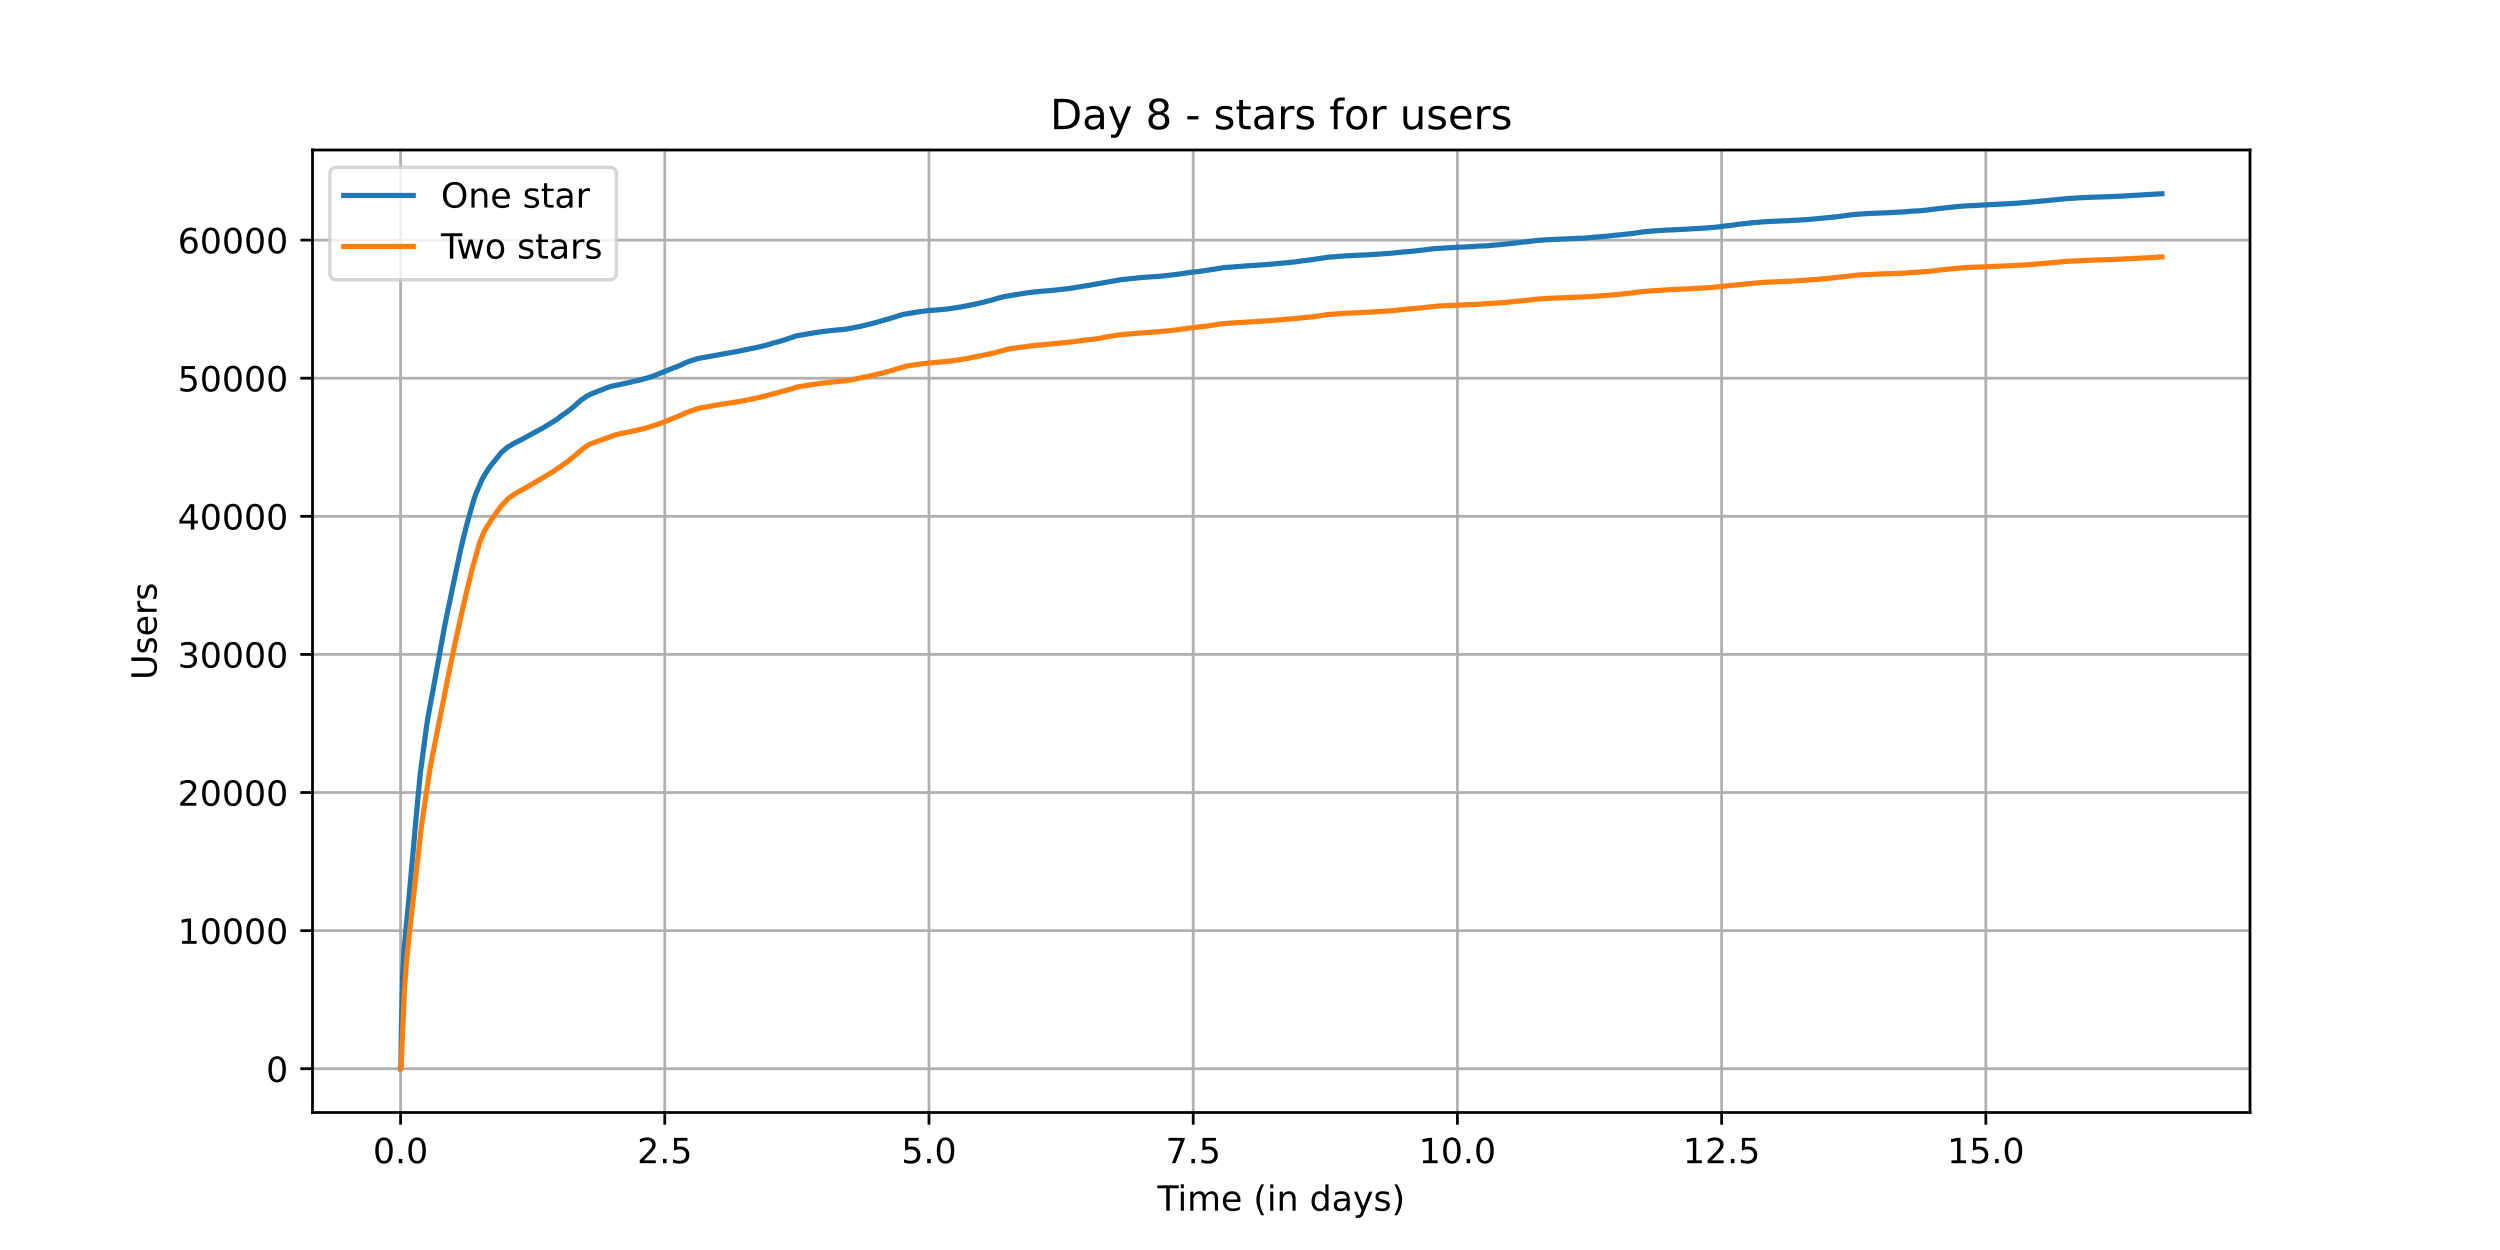 <?xml version="1.0" encoding="utf-8" standalone="no"?>
<!DOCTYPE svg PUBLIC "-//W3C//DTD SVG 1.1//EN"
  "http://www.w3.org/Graphics/SVG/1.1/DTD/svg11.dtd">
<!-- Created with matplotlib (https://matplotlib.org/) -->
<svg height="360pt" version="1.1" viewBox="0 0 720 360" width="720pt" xmlns="http://www.w3.org/2000/svg" xmlns:xlink="http://www.w3.org/1999/xlink">
 <defs>
  <style type="text/css">*{stroke-linecap:butt;stroke-linejoin:round;}</style>
 </defs>
 <g id="figure_1">
  <g id="patch_1">
   <path d="M 0 360 
L 720 360 
L 720 0 
L 0 0 
z
" style="fill:#ffffff;"/>
  </g>
  <g id="axes_1">
   <g id="patch_2">
    <path d="M 90 320.4 
L 648 320.4 
L 648 43.2 
L 90 43.2 
z
" style="fill:#ffffff;"/>
   </g>
   <g id="matplotlib.axis_1">
    <g id="xtick_1">
     <g id="line2d_1">
      <path clip-path="url(#p33102a706a)" d="M 115.364 320.4 
L 115.364 43.2 
" style="fill:none;stroke:#b0b0b0;stroke-linecap:square;stroke-width:0.8;"/>
     </g>
     <g id="line2d_2">
      <defs>
       <path d="M 0 0 
L 0 3.5 
" id="mf99f312603" style="stroke:#000000;stroke-width:0.8;"/>
      </defs>
      <g>
       <use style="stroke:#000000;stroke-width:0.8;" x="115.364" xlink:href="#mf99f312603" y="320.4"/>
      </g>
     </g>
     <g id="text_1">
      <!-- 0.0 -->
      <g transform="translate(107.412 334.998)scale(0.1 -0.1)">
       <defs>
        <path d="M 31.781 66.406 
Q 24.172 66.406 20.328 58.906 
Q 16.5 51.422 16.5 36.375 
Q 16.5 21.391 20.328 13.891 
Q 24.172 6.391 31.781 6.391 
Q 39.453 6.391 43.281 13.891 
Q 47.125 21.391 47.125 36.375 
Q 47.125 51.422 43.281 58.906 
Q 39.453 66.406 31.781 66.406 
z
M 31.781 74.219 
Q 44.047 74.219 50.516 64.516 
Q 56.984 54.828 56.984 36.375 
Q 56.984 17.969 50.516 8.266 
Q 44.047 -1.422 31.781 -1.422 
Q 19.531 -1.422 13.062 8.266 
Q 6.594 17.969 6.594 36.375 
Q 6.594 54.828 13.062 64.516 
Q 19.531 74.219 31.781 74.219 
z
" id="DejaVuSans-48"/>
        <path d="M 10.688 12.406 
L 21 12.406 
L 21 0 
L 10.688 0 
z
" id="DejaVuSans-46"/>
       </defs>
       <use xlink:href="#DejaVuSans-48"/>
       <use x="63.623" xlink:href="#DejaVuSans-46"/>
       <use x="95.41" xlink:href="#DejaVuSans-48"/>
      </g>
     </g>
    </g>
    <g id="xtick_2">
     <g id="line2d_3">
      <path clip-path="url(#p33102a706a)" d="M 191.456 320.4 
L 191.456 43.2 
" style="fill:none;stroke:#b0b0b0;stroke-linecap:square;stroke-width:0.8;"/>
     </g>
     <g id="line2d_4">
      <g>
       <use style="stroke:#000000;stroke-width:0.8;" x="191.456" xlink:href="#mf99f312603" y="320.4"/>
      </g>
     </g>
     <g id="text_2">
      <!-- 2.5 -->
      <g transform="translate(183.505 334.998)scale(0.1 -0.1)">
       <defs>
        <path d="M 19.188 8.297 
L 53.609 8.297 
L 53.609 0 
L 7.328 0 
L 7.328 8.297 
Q 12.938 14.109 22.625 23.891 
Q 32.328 33.688 34.812 36.531 
Q 39.547 41.844 41.422 45.531 
Q 43.312 49.219 43.312 52.781 
Q 43.312 58.594 39.234 62.25 
Q 35.156 65.922 28.609 65.922 
Q 23.969 65.922 18.812 64.312 
Q 13.672 62.703 7.812 59.422 
L 7.812 69.391 
Q 13.766 71.781 18.938 73 
Q 24.125 74.219 28.422 74.219 
Q 39.75 74.219 46.484 68.547 
Q 53.219 62.891 53.219 53.422 
Q 53.219 48.922 51.531 44.891 
Q 49.859 40.875 45.406 35.406 
Q 44.188 33.984 37.641 27.219 
Q 31.109 20.453 19.188 8.297 
z
" id="DejaVuSans-50"/>
        <path d="M 10.797 72.906 
L 49.516 72.906 
L 49.516 64.594 
L 19.828 64.594 
L 19.828 46.734 
Q 21.969 47.469 24.109 47.828 
Q 26.266 48.188 28.422 48.188 
Q 40.625 48.188 47.75 41.5 
Q 54.891 34.812 54.891 23.391 
Q 54.891 11.625 47.562 5.094 
Q 40.234 -1.422 26.906 -1.422 
Q 22.312 -1.422 17.547 -0.641 
Q 12.797 0.141 7.719 1.703 
L 7.719 11.625 
Q 12.109 9.234 16.797 8.062 
Q 21.484 6.891 26.703 6.891 
Q 35.156 6.891 40.078 11.328 
Q 45.016 15.766 45.016 23.391 
Q 45.016 31 40.078 35.438 
Q 35.156 39.891 26.703 39.891 
Q 22.75 39.891 18.812 39.016 
Q 14.891 38.141 10.797 36.281 
z
" id="DejaVuSans-53"/>
       </defs>
       <use xlink:href="#DejaVuSans-50"/>
       <use x="63.623" xlink:href="#DejaVuSans-46"/>
       <use x="95.41" xlink:href="#DejaVuSans-53"/>
      </g>
     </g>
    </g>
    <g id="xtick_3">
     <g id="line2d_5">
      <path clip-path="url(#p33102a706a)" d="M 267.549 320.4 
L 267.549 43.2 
" style="fill:none;stroke:#b0b0b0;stroke-linecap:square;stroke-width:0.8;"/>
     </g>
     <g id="line2d_6">
      <g>
       <use style="stroke:#000000;stroke-width:0.8;" x="267.549" xlink:href="#mf99f312603" y="320.4"/>
      </g>
     </g>
     <g id="text_3">
      <!-- 5.0 -->
      <g transform="translate(259.597 334.998)scale(0.1 -0.1)">
       <use xlink:href="#DejaVuSans-53"/>
       <use x="63.623" xlink:href="#DejaVuSans-46"/>
       <use x="95.41" xlink:href="#DejaVuSans-48"/>
      </g>
     </g>
    </g>
    <g id="xtick_4">
     <g id="line2d_7">
      <path clip-path="url(#p33102a706a)" d="M 343.642 320.4 
L 343.642 43.2 
" style="fill:none;stroke:#b0b0b0;stroke-linecap:square;stroke-width:0.8;"/>
     </g>
     <g id="line2d_8">
      <g>
       <use style="stroke:#000000;stroke-width:0.8;" x="343.642" xlink:href="#mf99f312603" y="320.4"/>
      </g>
     </g>
     <g id="text_4">
      <!-- 7.5 -->
      <g transform="translate(335.69 334.998)scale(0.1 -0.1)">
       <defs>
        <path d="M 8.203 72.906 
L 55.078 72.906 
L 55.078 68.703 
L 28.609 0 
L 18.312 0 
L 43.219 64.594 
L 8.203 64.594 
z
" id="DejaVuSans-55"/>
       </defs>
       <use xlink:href="#DejaVuSans-55"/>
       <use x="63.623" xlink:href="#DejaVuSans-46"/>
       <use x="95.41" xlink:href="#DejaVuSans-53"/>
      </g>
     </g>
    </g>
    <g id="xtick_5">
     <g id="line2d_9">
      <path clip-path="url(#p33102a706a)" d="M 419.734 320.4 
L 419.734 43.2 
" style="fill:none;stroke:#b0b0b0;stroke-linecap:square;stroke-width:0.8;"/>
     </g>
     <g id="line2d_10">
      <g>
       <use style="stroke:#000000;stroke-width:0.8;" x="419.734" xlink:href="#mf99f312603" y="320.4"/>
      </g>
     </g>
     <g id="text_5">
      <!-- 10.0 -->
      <g transform="translate(408.602 334.998)scale(0.1 -0.1)">
       <defs>
        <path d="M 12.406 8.297 
L 28.516 8.297 
L 28.516 63.922 
L 10.984 60.406 
L 10.984 69.391 
L 28.422 72.906 
L 38.281 72.906 
L 38.281 8.297 
L 54.391 8.297 
L 54.391 0 
L 12.406 0 
z
" id="DejaVuSans-49"/>
       </defs>
       <use xlink:href="#DejaVuSans-49"/>
       <use x="63.623" xlink:href="#DejaVuSans-48"/>
       <use x="127.246" xlink:href="#DejaVuSans-46"/>
       <use x="159.033" xlink:href="#DejaVuSans-48"/>
      </g>
     </g>
    </g>
    <g id="xtick_6">
     <g id="line2d_11">
      <path clip-path="url(#p33102a706a)" d="M 495.827 320.4 
L 495.827 43.2 
" style="fill:none;stroke:#b0b0b0;stroke-linecap:square;stroke-width:0.8;"/>
     </g>
     <g id="line2d_12">
      <g>
       <use style="stroke:#000000;stroke-width:0.8;" x="495.827" xlink:href="#mf99f312603" y="320.4"/>
      </g>
     </g>
     <g id="text_6">
      <!-- 12.5 -->
      <g transform="translate(484.694 334.998)scale(0.1 -0.1)">
       <use xlink:href="#DejaVuSans-49"/>
       <use x="63.623" xlink:href="#DejaVuSans-50"/>
       <use x="127.246" xlink:href="#DejaVuSans-46"/>
       <use x="159.033" xlink:href="#DejaVuSans-53"/>
      </g>
     </g>
    </g>
    <g id="xtick_7">
     <g id="line2d_13">
      <path clip-path="url(#p33102a706a)" d="M 571.92 320.4 
L 571.92 43.2 
" style="fill:none;stroke:#b0b0b0;stroke-linecap:square;stroke-width:0.8;"/>
     </g>
     <g id="line2d_14">
      <g>
       <use style="stroke:#000000;stroke-width:0.8;" x="571.92" xlink:href="#mf99f312603" y="320.4"/>
      </g>
     </g>
     <g id="text_7">
      <!-- 15.0 -->
      <g transform="translate(560.787 334.998)scale(0.1 -0.1)">
       <use xlink:href="#DejaVuSans-49"/>
       <use x="63.623" xlink:href="#DejaVuSans-53"/>
       <use x="127.246" xlink:href="#DejaVuSans-46"/>
       <use x="159.033" xlink:href="#DejaVuSans-48"/>
      </g>
     </g>
    </g>
    <g id="text_8">
     <!-- Time (in days) -->
     <g transform="translate(333.327 348.677)scale(0.1 -0.1)">
      <defs>
       <path d="M -0.297 72.906 
L 61.375 72.906 
L 61.375 64.594 
L 35.5 64.594 
L 35.5 0 
L 25.594 0 
L 25.594 64.594 
L -0.297 64.594 
z
" id="DejaVuSans-84"/>
       <path d="M 9.422 54.688 
L 18.406 54.688 
L 18.406 0 
L 9.422 0 
z
M 9.422 75.984 
L 18.406 75.984 
L 18.406 64.594 
L 9.422 64.594 
z
" id="DejaVuSans-105"/>
       <path d="M 52 44.188 
Q 55.375 50.25 60.062 53.125 
Q 64.75 56 71.094 56 
Q 79.641 56 84.281 50.016 
Q 88.922 44.047 88.922 33.016 
L 88.922 0 
L 79.891 0 
L 79.891 32.719 
Q 79.891 40.578 77.094 44.375 
Q 74.312 48.188 68.609 48.188 
Q 61.625 48.188 57.562 43.547 
Q 53.516 38.922 53.516 30.906 
L 53.516 0 
L 44.484 0 
L 44.484 32.719 
Q 44.484 40.625 41.703 44.406 
Q 38.922 48.188 33.109 48.188 
Q 26.219 48.188 22.156 43.531 
Q 18.109 38.875 18.109 30.906 
L 18.109 0 
L 9.078 0 
L 9.078 54.688 
L 18.109 54.688 
L 18.109 46.188 
Q 21.188 51.219 25.484 53.609 
Q 29.781 56 35.688 56 
Q 41.656 56 45.828 52.969 
Q 50 49.953 52 44.188 
z
" id="DejaVuSans-109"/>
       <path d="M 56.203 29.594 
L 56.203 25.203 
L 14.891 25.203 
Q 15.484 15.922 20.484 11.062 
Q 25.484 6.203 34.422 6.203 
Q 39.594 6.203 44.453 7.469 
Q 49.312 8.734 54.109 11.281 
L 54.109 2.781 
Q 49.266 0.734 44.188 -0.344 
Q 39.109 -1.422 33.891 -1.422 
Q 20.797 -1.422 13.156 6.188 
Q 5.516 13.812 5.516 26.812 
Q 5.516 40.234 12.766 48.109 
Q 20.016 56 32.328 56 
Q 43.359 56 49.781 48.891 
Q 56.203 41.797 56.203 29.594 
z
M 47.219 32.234 
Q 47.125 39.594 43.094 43.984 
Q 39.062 48.391 32.422 48.391 
Q 24.906 48.391 20.391 44.141 
Q 15.875 39.891 15.188 32.172 
z
" id="DejaVuSans-101"/>
       <path id="DejaVuSans-32"/>
       <path d="M 31 75.875 
Q 24.469 64.656 21.281 53.656 
Q 18.109 42.672 18.109 31.391 
Q 18.109 20.125 21.312 9.062 
Q 24.516 -2 31 -13.188 
L 23.188 -13.188 
Q 15.875 -1.703 12.234 9.375 
Q 8.594 20.453 8.594 31.391 
Q 8.594 42.281 12.203 53.312 
Q 15.828 64.359 23.188 75.875 
z
" id="DejaVuSans-40"/>
       <path d="M 54.891 33.016 
L 54.891 0 
L 45.906 0 
L 45.906 32.719 
Q 45.906 40.484 42.875 44.328 
Q 39.844 48.188 33.797 48.188 
Q 26.516 48.188 22.312 43.547 
Q 18.109 38.922 18.109 30.906 
L 18.109 0 
L 9.078 0 
L 9.078 54.688 
L 18.109 54.688 
L 18.109 46.188 
Q 21.344 51.125 25.703 53.562 
Q 30.078 56 35.797 56 
Q 45.219 56 50.047 50.172 
Q 54.891 44.344 54.891 33.016 
z
" id="DejaVuSans-110"/>
       <path d="M 45.406 46.391 
L 45.406 75.984 
L 54.391 75.984 
L 54.391 0 
L 45.406 0 
L 45.406 8.203 
Q 42.578 3.328 38.25 0.953 
Q 33.938 -1.422 27.875 -1.422 
Q 17.969 -1.422 11.734 6.484 
Q 5.516 14.406 5.516 27.297 
Q 5.516 40.188 11.734 48.094 
Q 17.969 56 27.875 56 
Q 33.938 56 38.25 53.625 
Q 42.578 51.266 45.406 46.391 
z
M 14.797 27.297 
Q 14.797 17.391 18.875 11.75 
Q 22.953 6.109 30.078 6.109 
Q 37.203 6.109 41.297 11.75 
Q 45.406 17.391 45.406 27.297 
Q 45.406 37.203 41.297 42.844 
Q 37.203 48.484 30.078 48.484 
Q 22.953 48.484 18.875 42.844 
Q 14.797 37.203 14.797 27.297 
z
" id="DejaVuSans-100"/>
       <path d="M 34.281 27.484 
Q 23.391 27.484 19.188 25 
Q 14.984 22.516 14.984 16.5 
Q 14.984 11.719 18.141 8.906 
Q 21.297 6.109 26.703 6.109 
Q 34.188 6.109 38.703 11.406 
Q 43.219 16.703 43.219 25.484 
L 43.219 27.484 
z
M 52.203 31.203 
L 52.203 0 
L 43.219 0 
L 43.219 8.297 
Q 40.141 3.328 35.547 0.953 
Q 30.953 -1.422 24.312 -1.422 
Q 15.922 -1.422 10.953 3.297 
Q 6 8.016 6 15.922 
Q 6 25.141 12.172 29.828 
Q 18.359 34.516 30.609 34.516 
L 43.219 34.516 
L 43.219 35.406 
Q 43.219 41.609 39.141 45 
Q 35.062 48.391 27.688 48.391 
Q 23 48.391 18.547 47.266 
Q 14.109 46.141 10.016 43.891 
L 10.016 52.203 
Q 14.938 54.109 19.578 55.047 
Q 24.219 56 28.609 56 
Q 40.484 56 46.344 49.844 
Q 52.203 43.703 52.203 31.203 
z
" id="DejaVuSans-97"/>
       <path d="M 32.172 -5.078 
Q 28.375 -14.844 24.75 -17.812 
Q 21.141 -20.797 15.094 -20.797 
L 7.906 -20.797 
L 7.906 -13.281 
L 13.188 -13.281 
Q 16.891 -13.281 18.938 -11.516 
Q 21 -9.766 23.484 -3.219 
L 25.094 0.875 
L 2.984 54.688 
L 12.5 54.688 
L 29.594 11.922 
L 46.688 54.688 
L 56.203 54.688 
z
" id="DejaVuSans-121"/>
       <path d="M 44.281 53.078 
L 44.281 44.578 
Q 40.484 46.531 36.375 47.5 
Q 32.281 48.484 27.875 48.484 
Q 21.188 48.484 17.844 46.438 
Q 14.5 44.391 14.5 40.281 
Q 14.5 37.156 16.891 35.375 
Q 19.281 33.594 26.516 31.984 
L 29.594 31.297 
Q 39.156 29.25 43.188 25.516 
Q 47.219 21.781 47.219 15.094 
Q 47.219 7.469 41.188 3.016 
Q 35.156 -1.422 24.609 -1.422 
Q 20.219 -1.422 15.453 -0.562 
Q 10.688 0.297 5.422 2 
L 5.422 11.281 
Q 10.406 8.688 15.234 7.391 
Q 20.062 6.109 24.812 6.109 
Q 31.156 6.109 34.562 8.281 
Q 37.984 10.453 37.984 14.406 
Q 37.984 18.062 35.516 20.016 
Q 33.062 21.969 24.703 23.781 
L 21.578 24.516 
Q 13.234 26.266 9.516 29.906 
Q 5.812 33.547 5.812 39.891 
Q 5.812 47.609 11.281 51.797 
Q 16.75 56 26.812 56 
Q 31.781 56 36.172 55.266 
Q 40.578 54.547 44.281 53.078 
z
" id="DejaVuSans-115"/>
       <path d="M 8.016 75.875 
L 15.828 75.875 
Q 23.141 64.359 26.781 53.312 
Q 30.422 42.281 30.422 31.391 
Q 30.422 20.453 26.781 9.375 
Q 23.141 -1.703 15.828 -13.188 
L 8.016 -13.188 
Q 14.5 -2 17.703 9.062 
Q 20.906 20.125 20.906 31.391 
Q 20.906 42.672 17.703 53.656 
Q 14.5 64.656 8.016 75.875 
z
" id="DejaVuSans-41"/>
      </defs>
      <use xlink:href="#DejaVuSans-84"/>
      <use x="57.959" xlink:href="#DejaVuSans-105"/>
      <use x="85.742" xlink:href="#DejaVuSans-109"/>
      <use x="183.154" xlink:href="#DejaVuSans-101"/>
      <use x="244.678" xlink:href="#DejaVuSans-32"/>
      <use x="276.465" xlink:href="#DejaVuSans-40"/>
      <use x="315.479" xlink:href="#DejaVuSans-105"/>
      <use x="343.262" xlink:href="#DejaVuSans-110"/>
      <use x="406.641" xlink:href="#DejaVuSans-32"/>
      <use x="438.428" xlink:href="#DejaVuSans-100"/>
      <use x="501.904" xlink:href="#DejaVuSans-97"/>
      <use x="563.184" xlink:href="#DejaVuSans-121"/>
      <use x="622.363" xlink:href="#DejaVuSans-115"/>
      <use x="674.463" xlink:href="#DejaVuSans-41"/>
     </g>
    </g>
   </g>
   <g id="matplotlib.axis_2">
    <g id="ytick_1">
     <g id="line2d_15">
      <path clip-path="url(#p33102a706a)" d="M 90 307.8 
L 648 307.8 
" style="fill:none;stroke:#b0b0b0;stroke-linecap:square;stroke-width:0.8;"/>
     </g>
     <g id="line2d_16">
      <defs>
       <path d="M 0 0 
L -3.5 0 
" id="mb3664b8f5b" style="stroke:#000000;stroke-width:0.8;"/>
      </defs>
      <g>
       <use style="stroke:#000000;stroke-width:0.8;" x="90" xlink:href="#mb3664b8f5b" y="307.8"/>
      </g>
     </g>
     <g id="text_9">
      <!-- 0 -->
      <g transform="translate(76.638 311.599)scale(0.1 -0.1)">
       <use xlink:href="#DejaVuSans-48"/>
      </g>
     </g>
    </g>
    <g id="ytick_2">
     <g id="line2d_17">
      <path clip-path="url(#p33102a706a)" d="M 90 268.025 
L 648 268.025 
" style="fill:none;stroke:#b0b0b0;stroke-linecap:square;stroke-width:0.8;"/>
     </g>
     <g id="line2d_18">
      <g>
       <use style="stroke:#000000;stroke-width:0.8;" x="90" xlink:href="#mb3664b8f5b" y="268.025"/>
      </g>
     </g>
     <g id="text_10">
      <!-- 10000 -->
      <g transform="translate(51.188 271.824)scale(0.1 -0.1)">
       <use xlink:href="#DejaVuSans-49"/>
       <use x="63.623" xlink:href="#DejaVuSans-48"/>
       <use x="127.246" xlink:href="#DejaVuSans-48"/>
       <use x="190.869" xlink:href="#DejaVuSans-48"/>
       <use x="254.492" xlink:href="#DejaVuSans-48"/>
      </g>
     </g>
    </g>
    <g id="ytick_3">
     <g id="line2d_19">
      <path clip-path="url(#p33102a706a)" d="M 90 228.25 
L 648 228.25 
" style="fill:none;stroke:#b0b0b0;stroke-linecap:square;stroke-width:0.8;"/>
     </g>
     <g id="line2d_20">
      <g>
       <use style="stroke:#000000;stroke-width:0.8;" x="90" xlink:href="#mb3664b8f5b" y="228.25"/>
      </g>
     </g>
     <g id="text_11">
      <!-- 20000 -->
      <g transform="translate(51.188 232.049)scale(0.1 -0.1)">
       <use xlink:href="#DejaVuSans-50"/>
       <use x="63.623" xlink:href="#DejaVuSans-48"/>
       <use x="127.246" xlink:href="#DejaVuSans-48"/>
       <use x="190.869" xlink:href="#DejaVuSans-48"/>
       <use x="254.492" xlink:href="#DejaVuSans-48"/>
      </g>
     </g>
    </g>
    <g id="ytick_4">
     <g id="line2d_21">
      <path clip-path="url(#p33102a706a)" d="M 90 188.474 
L 648 188.474 
" style="fill:none;stroke:#b0b0b0;stroke-linecap:square;stroke-width:0.8;"/>
     </g>
     <g id="line2d_22">
      <g>
       <use style="stroke:#000000;stroke-width:0.8;" x="90" xlink:href="#mb3664b8f5b" y="188.474"/>
      </g>
     </g>
     <g id="text_12">
      <!-- 30000 -->
      <g transform="translate(51.188 192.274)scale(0.1 -0.1)">
       <defs>
        <path d="M 40.578 39.312 
Q 47.656 37.797 51.625 33 
Q 55.609 28.219 55.609 21.188 
Q 55.609 10.406 48.188 4.484 
Q 40.766 -1.422 27.094 -1.422 
Q 22.516 -1.422 17.656 -0.516 
Q 12.797 0.391 7.625 2.203 
L 7.625 11.719 
Q 11.719 9.328 16.594 8.109 
Q 21.484 6.891 26.812 6.891 
Q 36.078 6.891 40.938 10.547 
Q 45.797 14.203 45.797 21.188 
Q 45.797 27.641 41.281 31.266 
Q 36.766 34.906 28.719 34.906 
L 20.219 34.906 
L 20.219 43.016 
L 29.109 43.016 
Q 36.375 43.016 40.234 45.922 
Q 44.094 48.828 44.094 54.297 
Q 44.094 59.906 40.109 62.906 
Q 36.141 65.922 28.719 65.922 
Q 24.656 65.922 20.016 65.031 
Q 15.375 64.156 9.812 62.312 
L 9.812 71.094 
Q 15.438 72.656 20.344 73.438 
Q 25.25 74.219 29.594 74.219 
Q 40.828 74.219 47.359 69.109 
Q 53.906 64.016 53.906 55.328 
Q 53.906 49.266 50.438 45.094 
Q 46.969 40.922 40.578 39.312 
z
" id="DejaVuSans-51"/>
       </defs>
       <use xlink:href="#DejaVuSans-51"/>
       <use x="63.623" xlink:href="#DejaVuSans-48"/>
       <use x="127.246" xlink:href="#DejaVuSans-48"/>
       <use x="190.869" xlink:href="#DejaVuSans-48"/>
       <use x="254.492" xlink:href="#DejaVuSans-48"/>
      </g>
     </g>
    </g>
    <g id="ytick_5">
     <g id="line2d_23">
      <path clip-path="url(#p33102a706a)" d="M 90 148.699 
L 648 148.699 
" style="fill:none;stroke:#b0b0b0;stroke-linecap:square;stroke-width:0.8;"/>
     </g>
     <g id="line2d_24">
      <g>
       <use style="stroke:#000000;stroke-width:0.8;" x="90" xlink:href="#mb3664b8f5b" y="148.699"/>
      </g>
     </g>
     <g id="text_13">
      <!-- 40000 -->
      <g transform="translate(51.188 152.498)scale(0.1 -0.1)">
       <defs>
        <path d="M 37.797 64.312 
L 12.891 25.391 
L 37.797 25.391 
z
M 35.203 72.906 
L 47.609 72.906 
L 47.609 25.391 
L 58.016 25.391 
L 58.016 17.188 
L 47.609 17.188 
L 47.609 0 
L 37.797 0 
L 37.797 17.188 
L 4.891 17.188 
L 4.891 26.703 
z
" id="DejaVuSans-52"/>
       </defs>
       <use xlink:href="#DejaVuSans-52"/>
       <use x="63.623" xlink:href="#DejaVuSans-48"/>
       <use x="127.246" xlink:href="#DejaVuSans-48"/>
       <use x="190.869" xlink:href="#DejaVuSans-48"/>
       <use x="254.492" xlink:href="#DejaVuSans-48"/>
      </g>
     </g>
    </g>
    <g id="ytick_6">
     <g id="line2d_25">
      <path clip-path="url(#p33102a706a)" d="M 90 108.924 
L 648 108.924 
" style="fill:none;stroke:#b0b0b0;stroke-linecap:square;stroke-width:0.8;"/>
     </g>
     <g id="line2d_26">
      <g>
       <use style="stroke:#000000;stroke-width:0.8;" x="90" xlink:href="#mb3664b8f5b" y="108.924"/>
      </g>
     </g>
     <g id="text_14">
      <!-- 50000 -->
      <g transform="translate(51.188 112.723)scale(0.1 -0.1)">
       <use xlink:href="#DejaVuSans-53"/>
       <use x="63.623" xlink:href="#DejaVuSans-48"/>
       <use x="127.246" xlink:href="#DejaVuSans-48"/>
       <use x="190.869" xlink:href="#DejaVuSans-48"/>
       <use x="254.492" xlink:href="#DejaVuSans-48"/>
      </g>
     </g>
    </g>
    <g id="ytick_7">
     <g id="line2d_27">
      <path clip-path="url(#p33102a706a)" d="M 90 69.149 
L 648 69.149 
" style="fill:none;stroke:#b0b0b0;stroke-linecap:square;stroke-width:0.8;"/>
     </g>
     <g id="line2d_28">
      <g>
       <use style="stroke:#000000;stroke-width:0.8;" x="90" xlink:href="#mb3664b8f5b" y="69.149"/>
      </g>
     </g>
     <g id="text_15">
      <!-- 60000 -->
      <g transform="translate(51.188 72.948)scale(0.1 -0.1)">
       <defs>
        <path d="M 33.016 40.375 
Q 26.375 40.375 22.484 35.828 
Q 18.609 31.297 18.609 23.391 
Q 18.609 15.531 22.484 10.953 
Q 26.375 6.391 33.016 6.391 
Q 39.656 6.391 43.531 10.953 
Q 47.406 15.531 47.406 23.391 
Q 47.406 31.297 43.531 35.828 
Q 39.656 40.375 33.016 40.375 
z
M 52.594 71.297 
L 52.594 62.312 
Q 48.875 64.062 45.094 64.984 
Q 41.312 65.922 37.594 65.922 
Q 27.828 65.922 22.672 59.328 
Q 17.531 52.734 16.797 39.406 
Q 19.672 43.656 24.016 45.922 
Q 28.375 48.188 33.594 48.188 
Q 44.578 48.188 50.953 41.516 
Q 57.328 34.859 57.328 23.391 
Q 57.328 12.156 50.688 5.359 
Q 44.047 -1.422 33.016 -1.422 
Q 20.359 -1.422 13.672 8.266 
Q 6.984 17.969 6.984 36.375 
Q 6.984 53.656 15.188 63.938 
Q 23.391 74.219 37.203 74.219 
Q 40.922 74.219 44.703 73.484 
Q 48.484 72.75 52.594 71.297 
z
" id="DejaVuSans-54"/>
       </defs>
       <use xlink:href="#DejaVuSans-54"/>
       <use x="63.623" xlink:href="#DejaVuSans-48"/>
       <use x="127.246" xlink:href="#DejaVuSans-48"/>
       <use x="190.869" xlink:href="#DejaVuSans-48"/>
       <use x="254.492" xlink:href="#DejaVuSans-48"/>
      </g>
     </g>
    </g>
    <g id="text_16">
     <!-- Users -->
     <g transform="translate(45.108 195.801)rotate(-90)scale(0.1 -0.1)">
      <defs>
       <path d="M 8.688 72.906 
L 18.609 72.906 
L 18.609 28.609 
Q 18.609 16.891 22.844 11.734 
Q 27.094 6.594 36.625 6.594 
Q 46.094 6.594 50.344 11.734 
Q 54.594 16.891 54.594 28.609 
L 54.594 72.906 
L 64.5 72.906 
L 64.5 27.391 
Q 64.5 13.141 57.438 5.859 
Q 50.391 -1.422 36.625 -1.422 
Q 22.797 -1.422 15.734 5.859 
Q 8.688 13.141 8.688 27.391 
z
" id="DejaVuSans-85"/>
       <path d="M 41.109 46.297 
Q 39.594 47.172 37.812 47.578 
Q 36.031 48 33.891 48 
Q 26.266 48 22.188 43.047 
Q 18.109 38.094 18.109 28.812 
L 18.109 0 
L 9.078 0 
L 9.078 54.688 
L 18.109 54.688 
L 18.109 46.188 
Q 20.953 51.172 25.484 53.578 
Q 30.031 56 36.531 56 
Q 37.453 56 38.578 55.875 
Q 39.703 55.766 41.062 55.516 
z
" id="DejaVuSans-114"/>
      </defs>
      <use xlink:href="#DejaVuSans-85"/>
      <use x="73.193" xlink:href="#DejaVuSans-115"/>
      <use x="125.293" xlink:href="#DejaVuSans-101"/>
      <use x="186.816" xlink:href="#DejaVuSans-114"/>
      <use x="227.93" xlink:href="#DejaVuSans-115"/>
     </g>
    </g>
   </g>
   <g id="line2d_29">
    <path clip-path="url(#p33102a706a)" d="M 115.364 307.8 
L 115.402 307.792 
L 115.444 307.191 
L 115.632 294.873 
L 115.967 280.805 
L 116.324 274.083 
L 116.931 267.364 
L 117.245 264.19 
L 117.727 259.226 
L 120.017 233.504 
L 121.045 222.757 
L 122.764 209.726 
L 123.266 206.568 
L 123.979 202.63 
L 124.733 198.653 
L 127.373 184.115 
L 127.687 182.393 
L 127.98 180.694 
L 128.671 177.258 
L 132.485 159.12 
L 132.758 157.875 
L 134.351 151.36 
L 135.859 146.022 
L 136.068 145.282 
L 136.697 143.294 
L 137.179 141.909 
L 138.876 137.98 
L 139.902 136.253 
L 141.118 134.404 
L 141.6 133.799 
L 144.282 130.434 
L 144.575 130.144 
L 146.251 128.716 
L 146.586 128.545 
L 146.984 128.314 
L 147.256 128.159 
L 147.801 127.797 
L 149.917 126.723 
L 150.294 126.54 
L 156.033 123.418 
L 156.264 123.311 
L 159.66 121.238 
L 159.932 121.039 
L 160.1 120.936 
L 160.539 120.661 
L 161.084 120.24 
L 161.461 119.918 
L 162.446 119.245 
L 162.739 119.066 
L 163.074 118.824 
L 163.913 118.172 
L 164.563 117.702 
L 164.814 117.432 
L 165.044 117.277 
L 165.463 116.915 
L 166.239 116.199 
L 166.783 115.765 
L 167.077 115.475 
L 167.622 115.041 
L 168.082 114.751 
L 168.837 114.198 
L 169.067 114.059 
L 169.927 113.633 
L 170.178 113.482 
L 170.429 113.383 
L 171.142 113.104 
L 171.456 112.997 
L 172.357 112.615 
L 172.986 112.392 
L 173.321 112.269 
L 173.824 112.066 
L 174.284 111.843 
L 174.536 111.744 
L 174.85 111.644 
L 175.102 111.537 
L 176.379 111.171 
L 176.946 111.064 
L 181.417 110.121 
L 182.006 109.97 
L 182.993 109.711 
L 183.496 109.604 
L 184.166 109.461 
L 184.69 109.353 
L 185.737 109.043 
L 186.994 108.681 
L 187.392 108.582 
L 188.045 108.335 
L 193.849 106.004 
L 194.122 105.893 
L 194.856 105.642 
L 195.275 105.459 
L 195.694 105.284 
L 195.883 105.209 
L 196.973 104.704 
L 197.371 104.517 
L 198.335 104.091 
L 200.852 103.304 
L 201.313 103.196 
L 211.097 101.434 
L 211.831 101.327 
L 218.476 99.943 
L 219.251 99.76 
L 219.733 99.656 
L 220.655 99.422 
L 221.765 99.103 
L 222.372 98.877 
L 224.069 98.447 
L 225.221 98.125 
L 225.556 98.021 
L 228.301 97.087 
L 228.616 96.979 
L 229.244 96.745 
L 234.776 95.798 
L 235.551 95.691 
L 235.887 95.627 
L 237.73 95.384 
L 238.798 95.277 
L 239.259 95.221 
L 240.746 95.054 
L 242.128 94.947 
L 243.324 94.827 
L 244.016 94.72 
L 244.644 94.597 
L 245.314 94.497 
L 245.566 94.442 
L 246.341 94.267 
L 246.927 94.163 
L 247.2 94.115 
L 247.786 94.012 
L 248.792 93.746 
L 249.274 93.638 
L 250.321 93.356 
L 250.908 93.248 
L 252.332 92.867 
L 252.751 92.755 
L 254.364 92.266 
L 254.762 92.163 
L 255.244 92.007 
L 255.725 91.9 
L 255.956 91.832 
L 257.589 91.323 
L 257.966 91.216 
L 259.852 90.623 
L 260.292 90.516 
L 264.627 89.796 
L 265.402 89.689 
L 267.057 89.49 
L 268.169 89.382 
L 269.049 89.327 
L 270.473 89.219 
L 271.73 89.092 
L 272.84 88.984 
L 275.794 88.539 
L 276.548 88.432 
L 277.051 88.36 
L 277.449 88.261 
L 277.763 88.209 
L 278.308 88.105 
L 279.02 87.95 
L 279.606 87.843 
L 283.357 87.032 
L 283.88 86.86 
L 285.493 86.455 
L 285.766 86.379 
L 286.75 86.081 
L 287.085 85.958 
L 288.95 85.5 
L 289.327 85.409 
L 294.166 84.593 
L 294.857 84.486 
L 296.972 84.192 
L 297.831 84.092 
L 298.103 84.06 
L 299.193 83.965 
L 300.198 83.857 
L 301.12 83.794 
L 302.565 83.686 
L 303.969 83.535 
L 304.974 83.428 
L 306.65 83.225 
L 307.802 83.118 
L 312.749 82.298 
L 313.692 82.195 
L 314.487 82.012 
L 322.953 80.528 
L 324.126 80.421 
L 324.587 80.365 
L 325.593 80.258 
L 326.787 80.138 
L 327.708 80.035 
L 327.98 80.007 
L 329.112 79.9 
L 329.51 79.864 
L 331.187 79.757 
L 332.131 79.689 
L 333.831 79.582 
L 334.229 79.546 
L 335.234 79.438 
L 336.554 79.295 
L 337.497 79.188 
L 338.02 79.104 
L 339.047 79.001 
L 339.507 78.941 
L 342.335 78.512 
L 343.32 78.408 
L 343.822 78.329 
L 345.016 78.229 
L 345.247 78.193 
L 348.201 77.748 
L 348.914 77.641 
L 352.686 77.04 
L 354.383 76.933 
L 354.76 76.905 
L 356.059 76.797 
L 356.457 76.766 
L 357.966 76.662 
L 358.406 76.61 
L 360.123 76.503 
L 361.003 76.447 
L 362.678 76.34 
L 363.747 76.248 
L 365.443 76.149 
L 365.737 76.109 
L 366.951 76.006 
L 367.37 75.962 
L 368.439 75.855 
L 369.57 75.751 
L 370.786 75.644 
L 371.98 75.529 
L 372.902 75.429 
L 373.195 75.381 
L 374.012 75.282 
L 374.326 75.226 
L 375.039 75.119 
L 376.464 74.964 
L 377.26 74.868 
L 377.491 74.821 
L 378.371 74.713 
L 378.979 74.602 
L 379.796 74.498 
L 380.132 74.427 
L 382.625 74.061 
L 384.176 73.953 
L 385.244 73.862 
L 386.711 73.755 
L 387.632 73.691 
L 389.685 73.584 
L 390.607 73.52 
L 393.269 73.416 
L 393.646 73.389 
L 395.595 73.281 
L 395.951 73.265 
L 397.396 73.158 
L 398.381 73.082 
L 400.057 72.975 
L 401.125 72.883 
L 402.068 72.776 
L 403.199 72.673 
L 404.037 72.565 
L 404.98 72.498 
L 406.362 72.39 
L 407.62 72.263 
L 408.521 72.16 
L 408.961 72.108 
L 409.946 72 
L 411.539 71.806 
L 412.398 71.698 
L 413.676 71.563 
L 415.604 71.456 
L 416.483 71.4 
L 418.243 71.292 
L 419.143 71.233 
L 421.866 71.125 
L 422.62 71.094 
L 424.547 70.986 
L 425.657 70.887 
L 428.402 70.779 
L 429.596 70.664 
L 430.832 70.557 
L 431.942 70.457 
L 433.01 70.35 
L 434.455 70.183 
L 435.566 70.075 
L 436.864 69.936 
L 437.766 69.829 
L 438.269 69.757 
L 439.442 69.642 
L 440.449 69.534 
L 442.397 69.28 
L 443.823 69.172 
L 444.828 69.093 
L 446.924 68.985 
L 447.741 68.942 
L 450.17 68.834 
L 450.925 68.803 
L 453.418 68.679 
L 456.392 68.572 
L 457.461 68.48 
L 458.634 68.373 
L 459.094 68.313 
L 460.414 68.206 
L 461.399 68.13 
L 462.613 68.023 
L 463.786 67.912 
L 464.708 67.804 
L 466.008 67.669 
L 467.139 67.566 
L 467.578 67.514 
L 468.605 67.406 
L 469.987 67.259 
L 470.847 67.152 
L 471.328 67.08 
L 472.061 66.977 
L 472.271 66.913 
L 473.109 66.806 
L 474.491 66.659 
L 475.832 66.551 
L 476.9 66.46 
L 478.639 66.352 
L 479.581 66.285 
L 482.095 66.177 
L 482.954 66.126 
L 485.551 66.018 
L 486.557 65.939 
L 488.462 65.831 
L 489.238 65.796 
L 490.955 65.688 
L 491.919 65.617 
L 493.113 65.509 
L 494.181 65.418 
L 495.103 65.314 
L 495.584 65.247 
L 497.344 65.028 
L 498.287 64.92 
L 499.921 64.718 
L 500.571 64.61 
L 502.016 64.443 
L 503.085 64.34 
L 503.629 64.248 
L 504.76 64.145 
L 506.227 64.037 
L 507.441 63.918 
L 509.075 63.811 
L 509.85 63.775 
L 512.28 63.668 
L 512.657 63.644 
L 515.443 63.54 
L 515.736 63.5 
L 518.126 63.393 
L 518.587 63.329 
L 520.723 63.222 
L 521.163 63.174 
L 522.462 63.067 
L 523.802 62.92 
L 525.143 62.812 
L 526.609 62.649 
L 527.928 62.542 
L 528.41 62.478 
L 530.108 62.271 
L 530.967 62.164 
L 533.042 61.886 
L 533.922 61.778 
L 534.802 61.723 
L 536.226 61.619 
L 536.625 61.583 
L 538.448 61.476 
L 539.202 61.444 
L 542.05 61.337 
L 542.742 61.317 
L 544.711 61.209 
L 545.59 61.154 
L 547.936 61.046 
L 548.984 60.959 
L 550.177 60.851 
L 550.576 60.816 
L 552.9 60.708 
L 554.136 60.585 
L 555.079 60.478 
L 556.65 60.295 
L 557.383 60.191 
L 557.865 60.128 
L 558.703 60.02 
L 559.877 59.905 
L 560.757 59.797 
L 561.846 59.702 
L 562.664 59.595 
L 563.837 59.479 
L 565.094 59.372 
L 566.1 59.292 
L 569.033 59.185 
L 570.018 59.109 
L 571.903 59.002 
L 572.741 58.954 
L 574.982 58.847 
L 575.841 58.795 
L 577.726 58.692 
L 578.04 58.684 
L 580.172 58.576 
L 585.431 58.147 
L 585.849 58.103 
L 586.897 57.996 
L 587.986 57.9 
L 589.285 57.793 
L 590.709 57.638 
L 591.946 57.53 
L 593.161 57.411 
L 594.209 57.307 
L 594.67 57.244 
L 596.095 57.136 
L 596.765 57.121 
L 598.127 57.013 
L 598.987 56.961 
L 601.501 56.854 
L 602.234 56.826 
L 604.894 56.719 
L 605.564 56.703 
L 608.748 56.596 
L 609.586 56.548 
L 611.785 56.444 
L 612.162 56.413 
L 613.859 56.305 
L 614.676 56.261 
L 616.771 56.154 
L 617.776 56.074 
L 619.598 55.971 
L 619.997 55.939 
L 622.218 55.832 
L 622.636 55.8 
L 622.636 55.8 
" style="fill:none;stroke:#1f77b4;stroke-linecap:square;stroke-width:1.5;"/>
   </g>
   <g id="line2d_30">
    <path clip-path="url(#p33102a706a)" d="M 115.364 307.8 
L 115.486 307.724 
L 115.569 306.841 
L 115.821 300.414 
L 116.47 285.279 
L 117.036 277.392 
L 117.748 270.379 
L 119.596 253.789 
L 121.443 237.406 
L 123.958 220.668 
L 128.986 195.248 
L 129.3 193.768 
L 129.719 191.688 
L 130.83 186.33 
L 131.165 184.692 
L 131.878 181.581 
L 132.464 178.904 
L 132.695 177.822 
L 133.722 173.268 
L 135.859 164.359 
L 138.121 156.272 
L 139.462 153.046 
L 141.264 150.087 
L 141.6 149.538 
L 141.789 149.26 
L 141.998 148.997 
L 142.48 148.289 
L 143.109 147.402 
L 143.234 147.243 
L 143.528 146.881 
L 144.094 146.074 
L 144.45 145.624 
L 146.565 143.393 
L 147.801 142.578 
L 148.074 142.367 
L 148.409 142.188 
L 148.786 141.937 
L 149.247 141.655 
L 149.854 141.317 
L 150.043 141.237 
L 150.838 140.82 
L 151.278 140.553 
L 151.907 140.195 
L 159.66 135.617 
L 160.037 135.299 
L 160.351 135.064 
L 161.587 134.273 
L 162.32 133.724 
L 162.571 133.565 
L 163.389 132.976 
L 164.332 132.24 
L 164.479 132.109 
L 166.302 130.581 
L 166.762 130.148 
L 167.223 129.786 
L 167.37 129.679 
L 168.355 128.883 
L 168.774 128.605 
L 169.067 128.398 
L 169.549 128.095 
L 170.011 127.881 
L 170.492 127.678 
L 177.302 125.232 
L 177.7 125.132 
L 177.909 125.077 
L 178.433 124.969 
L 178.832 124.866 
L 179.504 124.727 
L 183.684 123.851 
L 183.978 123.764 
L 184.418 123.668 
L 184.69 123.589 
L 185.13 123.482 
L 185.486 123.398 
L 186.743 123.052 
L 187.036 122.96 
L 187.434 122.857 
L 189.931 122.018 
L 190.622 121.779 
L 191.188 121.584 
L 191.628 121.401 
L 191.942 121.25 
L 192.487 121.043 
L 192.927 120.844 
L 196.889 119.218 
L 197.246 119.027 
L 197.623 118.844 
L 201.208 117.587 
L 201.732 117.479 
L 208.605 116.274 
L 209.359 116.171 
L 209.82 116.115 
L 213.172 115.594 
L 213.737 115.491 
L 214.009 115.423 
L 214.659 115.296 
L 215.224 115.192 
L 215.855 115.065 
L 219.775 114.222 
L 220.026 114.122 
L 220.508 114.015 
L 221.702 113.677 
L 222.1 113.574 
L 223.022 113.343 
L 223.441 113.235 
L 224.467 112.957 
L 224.823 112.854 
L 226.017 112.519 
L 226.415 112.412 
L 227.568 112.086 
L 227.945 111.998 
L 228.888 111.708 
L 230.02 111.394 
L 234.525 110.642 
L 235.51 110.539 
L 235.991 110.467 
L 236.683 110.36 
L 238.065 110.213 
L 239.028 110.109 
L 239.468 110.061 
L 240.369 109.958 
L 240.641 109.93 
L 241.856 109.827 
L 242.149 109.783 
L 242.547 109.751 
L 243.681 109.644 
L 244.121 109.596 
L 251.683 108.041 
L 252.248 107.842 
L 252.772 107.739 
L 253.463 107.587 
L 253.945 107.488 
L 254.364 107.365 
L 254.72 107.257 
L 255.767 106.979 
L 257.317 106.585 
L 257.506 106.501 
L 258.427 106.219 
L 258.888 106.072 
L 259.244 105.965 
L 260.459 105.622 
L 260.962 105.459 
L 261.548 105.352 
L 261.863 105.296 
L 264.69 104.875 
L 265.528 104.767 
L 266.848 104.624 
L 268.023 104.517 
L 269.175 104.409 
L 270.453 104.302 
L 270.851 104.262 
L 271.877 104.167 
L 272.086 104.139 
L 273.196 104.031 
L 274.6 103.872 
L 275.27 103.765 
L 278.894 103.192 
L 279.313 103.085 
L 286.331 101.637 
L 286.645 101.534 
L 287.001 101.438 
L 287.253 101.378 
L 287.609 101.275 
L 288.007 101.164 
L 288.447 101.056 
L 289.851 100.647 
L 290.311 100.539 
L 293.349 100.07 
L 294.396 99.962 
L 296.26 99.716 
L 296.868 99.612 
L 297.308 99.561 
L 298.271 99.453 
L 299.339 99.362 
L 300.701 99.254 
L 302.104 99.095 
L 303.466 98.988 
L 303.906 98.94 
L 305.058 98.833 
L 306.315 98.702 
L 307.446 98.594 
L 307.928 98.531 
L 308.999 98.431 
L 309.292 98.379 
L 310.214 98.28 
L 310.507 98.24 
L 311.24 98.137 
L 311.764 98.053 
L 312.477 97.946 
L 312.958 97.878 
L 314.132 97.771 
L 315.849 97.552 
L 316.687 97.445 
L 317.379 97.298 
L 317.861 97.194 
L 318.259 97.087 
L 322.052 96.47 
L 323.015 96.363 
L 324.126 96.263 
L 325.53 96.156 
L 326.766 96.033 
L 328.483 95.925 
L 329.678 95.81 
L 331.25 95.703 
L 331.712 95.647 
L 332.509 95.607 
L 333.956 95.5 
L 335.192 95.372 
L 336.595 95.265 
L 338.314 95.054 
L 339.382 94.951 
L 339.926 94.863 
L 342.461 94.497 
L 343.382 94.39 
L 345.079 94.183 
L 346.085 94.08 
L 346.336 94.028 
L 347.426 93.921 
L 347.866 93.869 
L 348.558 93.761 
L 351.785 93.256 
L 353.168 93.149 
L 354.069 93.089 
L 355.494 92.982 
L 356.332 92.934 
L 357.966 92.827 
L 358.342 92.799 
L 360.186 92.692 
L 361.086 92.632 
L 362.951 92.524 
L 363.831 92.469 
L 365.318 92.365 
L 365.569 92.342 
L 367.245 92.234 
L 367.664 92.186 
L 369.025 92.083 
L 369.445 92.039 
L 370.598 91.928 
L 372.126 91.82 
L 373.132 91.741 
L 374.075 91.637 
L 374.347 91.606 
L 375.688 91.459 
L 376.904 91.351 
L 377.994 91.252 
L 378.769 91.144 
L 382.185 90.611 
L 383.316 90.504 
L 384.217 90.444 
L 385.894 90.345 
L 386.145 90.317 
L 387.716 90.21 
L 388.491 90.174 
L 390.9 90.066 
L 391.843 89.999 
L 394.17 89.891 
L 395.113 89.824 
L 397.061 89.72 
L 397.396 89.708 
L 399.051 89.601 
L 399.868 89.557 
L 401.188 89.45 
L 402.55 89.299 
L 403.597 89.195 
L 404.016 89.148 
L 405.168 89.044 
L 405.629 88.988 
L 406.865 88.881 
L 407.892 88.798 
L 409.254 88.69 
L 410.951 88.483 
L 411.916 88.376 
L 413.257 88.229 
L 414.514 88.121 
L 415.226 88.097 
L 417.279 87.99 
L 418.18 87.93 
L 421.196 87.823 
L 422.034 87.775 
L 424.903 87.668 
L 425.574 87.652 
L 426.767 87.545 
L 427.71 87.477 
L 429.742 87.37 
L 430.706 87.298 
L 432.402 87.191 
L 433.534 87.087 
L 434.707 86.98 
L 436.006 86.841 
L 437.241 86.733 
L 438.521 86.602 
L 439.463 86.495 
L 440.7 86.371 
L 441.517 86.268 
L 441.957 86.216 
L 443.068 86.109 
L 443.865 86.069 
L 445.52 85.962 
L 445.897 85.934 
L 446.714 85.89 
L 449.542 85.783 
L 450.359 85.739 
L 452.936 85.631 
L 453.669 85.604 
L 456.56 85.496 
L 457.335 85.46 
L 459.011 85.353 
L 459.388 85.325 
L 460.854 85.218 
L 461.776 85.154 
L 462.865 85.047 
L 463.912 84.959 
L 465.379 84.856 
L 465.777 84.82 
L 466.72 84.713 
L 467.851 84.609 
L 468.919 84.502 
L 470.595 84.299 
L 471.37 84.192 
L 471.684 84.132 
L 472.606 84.028 
L 473.046 83.981 
L 474.156 83.881 
L 475.559 83.774 
L 475.936 83.746 
L 477.864 83.639 
L 478.785 83.575 
L 480.063 83.476 
L 480.314 83.452 
L 482.262 83.344 
L 482.598 83.332 
L 485.76 83.225 
L 486.724 83.153 
L 488.714 83.046 
L 489.573 82.994 
L 491.73 82.891 
L 492.149 82.847 
L 493.364 82.74 
L 493.804 82.688 
L 494.914 82.581 
L 496.15 82.457 
L 497.093 82.35 
L 497.533 82.298 
L 498.853 82.191 
L 499.984 82.087 
L 500.906 81.984 
L 501.283 81.956 
L 502.749 81.793 
L 503.901 81.69 
L 504.383 81.618 
L 505.556 81.519 
L 505.765 81.491 
L 506.729 81.419 
L 508.112 81.312 
L 508.824 81.288 
L 510.897 81.181 
L 511.254 81.161 
L 513.851 81.053 
L 514.584 81.025 
L 516.553 80.918 
L 516.951 80.882 
L 518.691 80.783 
L 518.964 80.747 
L 519.718 80.715 
L 521.31 80.612 
L 521.603 80.564 
L 522.399 80.524 
L 523.739 80.421 
L 524.179 80.369 
L 525.331 80.262 
L 526.4 80.17 
L 527.468 80.063 
L 528.766 79.928 
L 529.71 79.828 
L 529.94 79.792 
L 531.093 79.685 
L 532.916 79.454 
L 533.754 79.347 
L 534.173 79.303 
L 535.535 79.196 
L 536.415 79.14 
L 539.034 79.037 
L 539.411 79.009 
L 541.527 78.901 
L 541.862 78.89 
L 545.632 78.782 
L 546.387 78.75 
L 548.774 78.643 
L 549.214 78.587 
L 550.701 78.48 
L 551.581 78.424 
L 553.361 78.317 
L 553.717 78.293 
L 555.037 78.189 
L 555.435 78.154 
L 556.483 78.05 
L 556.797 77.995 
L 557.719 77.887 
L 558.012 77.839 
L 559.479 77.676 
L 560.61 77.569 
L 562.014 77.418 
L 563.104 77.31 
L 563.481 77.283 
L 564.612 77.179 
L 566.079 77.072 
L 566.917 77.024 
L 569.662 76.917 
L 570.437 76.881 
L 573.578 76.773 
L 574.416 76.726 
L 576.637 76.618 
L 577.307 76.602 
L 579.318 76.495 
L 580.093 76.459 
L 581.975 76.356 
L 582.31 76.344 
L 584.425 76.237 
L 585.724 76.101 
L 586.813 75.994 
L 587.714 75.934 
L 589.18 75.827 
L 590.521 75.68 
L 592.029 75.572 
L 593.14 75.473 
L 594.02 75.365 
L 595.026 75.286 
L 596.891 75.178 
L 597.604 75.155 
L 599.929 75.047 
L 600.307 75.023 
L 602.736 74.916 
L 603.47 74.888 
L 607.114 74.781 
L 607.743 74.773 
L 609.963 74.665 
L 610.759 74.626 
L 612.791 74.518 
L 613.44 74.506 
L 615.409 74.399 
L 615.807 74.363 
L 618.027 74.256 
L 618.865 74.208 
L 620.835 74.101 
L 621.819 74.025 
L 622.636 73.993 
L 622.636 73.993 
" style="fill:none;stroke:#ff7f0e;stroke-linecap:square;stroke-width:1.5;"/>
   </g>
   <g id="patch_3">
    <path d="M 90 320.4 
L 90 43.2 
" style="fill:none;stroke:#000000;stroke-linecap:square;stroke-linejoin:miter;stroke-width:0.8;"/>
   </g>
   <g id="patch_4">
    <path d="M 648 320.4 
L 648 43.2 
" style="fill:none;stroke:#000000;stroke-linecap:square;stroke-linejoin:miter;stroke-width:0.8;"/>
   </g>
   <g id="patch_5">
    <path d="M 90 320.4 
L 648 320.4 
" style="fill:none;stroke:#000000;stroke-linecap:square;stroke-linejoin:miter;stroke-width:0.8;"/>
   </g>
   <g id="patch_6">
    <path d="M 90 43.2 
L 648 43.2 
" style="fill:none;stroke:#000000;stroke-linecap:square;stroke-linejoin:miter;stroke-width:0.8;"/>
   </g>
   <g id="text_17">
    <!-- Day 8 - stars for users -->
    <g transform="translate(302.426 37.2)scale(0.12 -0.12)">
     <defs>
      <path d="M 19.672 64.797 
L 19.672 8.109 
L 31.594 8.109 
Q 46.688 8.109 53.688 14.938 
Q 60.688 21.781 60.688 36.531 
Q 60.688 51.172 53.688 57.984 
Q 46.688 64.797 31.594 64.797 
z
M 9.812 72.906 
L 30.078 72.906 
Q 51.266 72.906 61.172 64.094 
Q 71.094 55.281 71.094 36.531 
Q 71.094 17.672 61.125 8.828 
Q 51.172 0 30.078 0 
L 9.812 0 
z
" id="DejaVuSans-68"/>
      <path d="M 31.781 34.625 
Q 24.75 34.625 20.719 30.859 
Q 16.703 27.094 16.703 20.516 
Q 16.703 13.922 20.719 10.156 
Q 24.75 6.391 31.781 6.391 
Q 38.812 6.391 42.859 10.172 
Q 46.922 13.969 46.922 20.516 
Q 46.922 27.094 42.891 30.859 
Q 38.875 34.625 31.781 34.625 
z
M 21.922 38.812 
Q 15.578 40.375 12.031 44.719 
Q 8.5 49.078 8.5 55.328 
Q 8.5 64.062 14.719 69.141 
Q 20.953 74.219 31.781 74.219 
Q 42.672 74.219 48.875 69.141 
Q 55.078 64.062 55.078 55.328 
Q 55.078 49.078 51.531 44.719 
Q 48 40.375 41.703 38.812 
Q 48.828 37.156 52.797 32.312 
Q 56.781 27.484 56.781 20.516 
Q 56.781 9.906 50.312 4.234 
Q 43.844 -1.422 31.781 -1.422 
Q 19.734 -1.422 13.25 4.234 
Q 6.781 9.906 6.781 20.516 
Q 6.781 27.484 10.781 32.312 
Q 14.797 37.156 21.922 38.812 
z
M 18.312 54.391 
Q 18.312 48.734 21.844 45.562 
Q 25.391 42.391 31.781 42.391 
Q 38.141 42.391 41.719 45.562 
Q 45.312 48.734 45.312 54.391 
Q 45.312 60.062 41.719 63.234 
Q 38.141 66.406 31.781 66.406 
Q 25.391 66.406 21.844 63.234 
Q 18.312 60.062 18.312 54.391 
z
" id="DejaVuSans-56"/>
      <path d="M 4.891 31.391 
L 31.203 31.391 
L 31.203 23.391 
L 4.891 23.391 
z
" id="DejaVuSans-45"/>
      <path d="M 18.312 70.219 
L 18.312 54.688 
L 36.812 54.688 
L 36.812 47.703 
L 18.312 47.703 
L 18.312 18.016 
Q 18.312 11.328 20.141 9.422 
Q 21.969 7.516 27.594 7.516 
L 36.812 7.516 
L 36.812 0 
L 27.594 0 
Q 17.188 0 13.234 3.875 
Q 9.281 7.766 9.281 18.016 
L 9.281 47.703 
L 2.688 47.703 
L 2.688 54.688 
L 9.281 54.688 
L 9.281 70.219 
z
" id="DejaVuSans-116"/>
      <path d="M 37.109 75.984 
L 37.109 68.5 
L 28.516 68.5 
Q 23.688 68.5 21.797 66.547 
Q 19.922 64.594 19.922 59.516 
L 19.922 54.688 
L 34.719 54.688 
L 34.719 47.703 
L 19.922 47.703 
L 19.922 0 
L 10.891 0 
L 10.891 47.703 
L 2.297 47.703 
L 2.297 54.688 
L 10.891 54.688 
L 10.891 58.5 
Q 10.891 67.625 15.141 71.797 
Q 19.391 75.984 28.609 75.984 
z
" id="DejaVuSans-102"/>
      <path d="M 30.609 48.391 
Q 23.391 48.391 19.188 42.75 
Q 14.984 37.109 14.984 27.297 
Q 14.984 17.484 19.156 11.844 
Q 23.344 6.203 30.609 6.203 
Q 37.797 6.203 41.984 11.859 
Q 46.188 17.531 46.188 27.297 
Q 46.188 37.016 41.984 42.703 
Q 37.797 48.391 30.609 48.391 
z
M 30.609 56 
Q 42.328 56 49.016 48.375 
Q 55.719 40.766 55.719 27.297 
Q 55.719 13.875 49.016 6.219 
Q 42.328 -1.422 30.609 -1.422 
Q 18.844 -1.422 12.172 6.219 
Q 5.516 13.875 5.516 27.297 
Q 5.516 40.766 12.172 48.375 
Q 18.844 56 30.609 56 
z
" id="DejaVuSans-111"/>
      <path d="M 8.5 21.578 
L 8.5 54.688 
L 17.484 54.688 
L 17.484 21.922 
Q 17.484 14.156 20.5 10.266 
Q 23.531 6.391 29.594 6.391 
Q 36.859 6.391 41.078 11.031 
Q 45.312 15.672 45.312 23.688 
L 45.312 54.688 
L 54.297 54.688 
L 54.297 0 
L 45.312 0 
L 45.312 8.406 
Q 42.047 3.422 37.719 1 
Q 33.406 -1.422 27.688 -1.422 
Q 18.266 -1.422 13.375 4.438 
Q 8.5 10.297 8.5 21.578 
z
M 31.109 56 
z
" id="DejaVuSans-117"/>
     </defs>
     <use xlink:href="#DejaVuSans-68"/>
     <use x="77.002" xlink:href="#DejaVuSans-97"/>
     <use x="138.281" xlink:href="#DejaVuSans-121"/>
     <use x="197.461" xlink:href="#DejaVuSans-32"/>
     <use x="229.248" xlink:href="#DejaVuSans-56"/>
     <use x="292.871" xlink:href="#DejaVuSans-32"/>
     <use x="324.658" xlink:href="#DejaVuSans-45"/>
     <use x="360.742" xlink:href="#DejaVuSans-32"/>
     <use x="392.529" xlink:href="#DejaVuSans-115"/>
     <use x="444.629" xlink:href="#DejaVuSans-116"/>
     <use x="483.838" xlink:href="#DejaVuSans-97"/>
     <use x="545.117" xlink:href="#DejaVuSans-114"/>
     <use x="586.23" xlink:href="#DejaVuSans-115"/>
     <use x="638.33" xlink:href="#DejaVuSans-32"/>
     <use x="670.117" xlink:href="#DejaVuSans-102"/>
     <use x="705.322" xlink:href="#DejaVuSans-111"/>
     <use x="766.504" xlink:href="#DejaVuSans-114"/>
     <use x="807.617" xlink:href="#DejaVuSans-32"/>
     <use x="839.404" xlink:href="#DejaVuSans-117"/>
     <use x="902.783" xlink:href="#DejaVuSans-115"/>
     <use x="954.883" xlink:href="#DejaVuSans-101"/>
     <use x="1016.406" xlink:href="#DejaVuSans-114"/>
     <use x="1057.52" xlink:href="#DejaVuSans-115"/>
    </g>
   </g>
   <g id="legend_1">
    <g id="patch_7">
     <path d="M 97 80.556 
L 175.511 80.556 
Q 177.511 80.556 177.511 78.556 
L 177.511 50.2 
Q 177.511 48.2 175.511 48.2 
L 97 48.2 
Q 95 48.2 95 50.2 
L 95 78.556 
Q 95 80.556 97 80.556 
z
" style="fill:#ffffff;opacity:0.8;stroke:#cccccc;stroke-linejoin:miter;"/>
    </g>
    <g id="line2d_31">
     <path d="M 99 56.298 
L 119 56.298 
" style="fill:none;stroke:#1f77b4;stroke-linecap:square;stroke-width:1.5;"/>
    </g>
    <g id="line2d_32"/>
    <g id="text_18">
     <!-- One star -->
     <g transform="translate(127 59.798)scale(0.1 -0.1)">
      <defs>
       <path d="M 39.406 66.219 
Q 28.656 66.219 22.328 58.203 
Q 16.016 50.203 16.016 36.375 
Q 16.016 22.609 22.328 14.594 
Q 28.656 6.594 39.406 6.594 
Q 50.141 6.594 56.422 14.594 
Q 62.703 22.609 62.703 36.375 
Q 62.703 50.203 56.422 58.203 
Q 50.141 66.219 39.406 66.219 
z
M 39.406 74.219 
Q 54.734 74.219 63.906 63.938 
Q 73.094 53.656 73.094 36.375 
Q 73.094 19.141 63.906 8.859 
Q 54.734 -1.422 39.406 -1.422 
Q 24.031 -1.422 14.812 8.828 
Q 5.609 19.094 5.609 36.375 
Q 5.609 53.656 14.812 63.938 
Q 24.031 74.219 39.406 74.219 
z
" id="DejaVuSans-79"/>
      </defs>
      <use xlink:href="#DejaVuSans-79"/>
      <use x="78.711" xlink:href="#DejaVuSans-110"/>
      <use x="142.09" xlink:href="#DejaVuSans-101"/>
      <use x="203.613" xlink:href="#DejaVuSans-32"/>
      <use x="235.4" xlink:href="#DejaVuSans-115"/>
      <use x="287.5" xlink:href="#DejaVuSans-116"/>
      <use x="326.709" xlink:href="#DejaVuSans-97"/>
      <use x="387.988" xlink:href="#DejaVuSans-114"/>
     </g>
    </g>
    <g id="line2d_33">
     <path d="M 99 70.977 
L 119 70.977 
" style="fill:none;stroke:#ff7f0e;stroke-linecap:square;stroke-width:1.5;"/>
    </g>
    <g id="line2d_34"/>
    <g id="text_19">
     <!-- Two stars -->
     <g transform="translate(127 74.477)scale(0.1 -0.1)">
      <defs>
       <path d="M 4.203 54.688 
L 13.188 54.688 
L 24.422 12.016 
L 35.594 54.688 
L 46.188 54.688 
L 57.422 12.016 
L 68.609 54.688 
L 77.594 54.688 
L 63.281 0 
L 52.688 0 
L 40.922 44.828 
L 29.109 0 
L 18.5 0 
z
" id="DejaVuSans-119"/>
      </defs>
      <use xlink:href="#DejaVuSans-84"/>
      <use x="44.584" xlink:href="#DejaVuSans-119"/>
      <use x="126.371" xlink:href="#DejaVuSans-111"/>
      <use x="187.553" xlink:href="#DejaVuSans-32"/>
      <use x="219.34" xlink:href="#DejaVuSans-115"/>
      <use x="271.439" xlink:href="#DejaVuSans-116"/>
      <use x="310.648" xlink:href="#DejaVuSans-97"/>
      <use x="371.928" xlink:href="#DejaVuSans-114"/>
      <use x="413.041" xlink:href="#DejaVuSans-115"/>
     </g>
    </g>
   </g>
  </g>
 </g>
 <defs>
  <clipPath id="p33102a706a">
   <rect height="277.2" width="558" x="90" y="43.2"/>
  </clipPath>
 </defs>
</svg>

